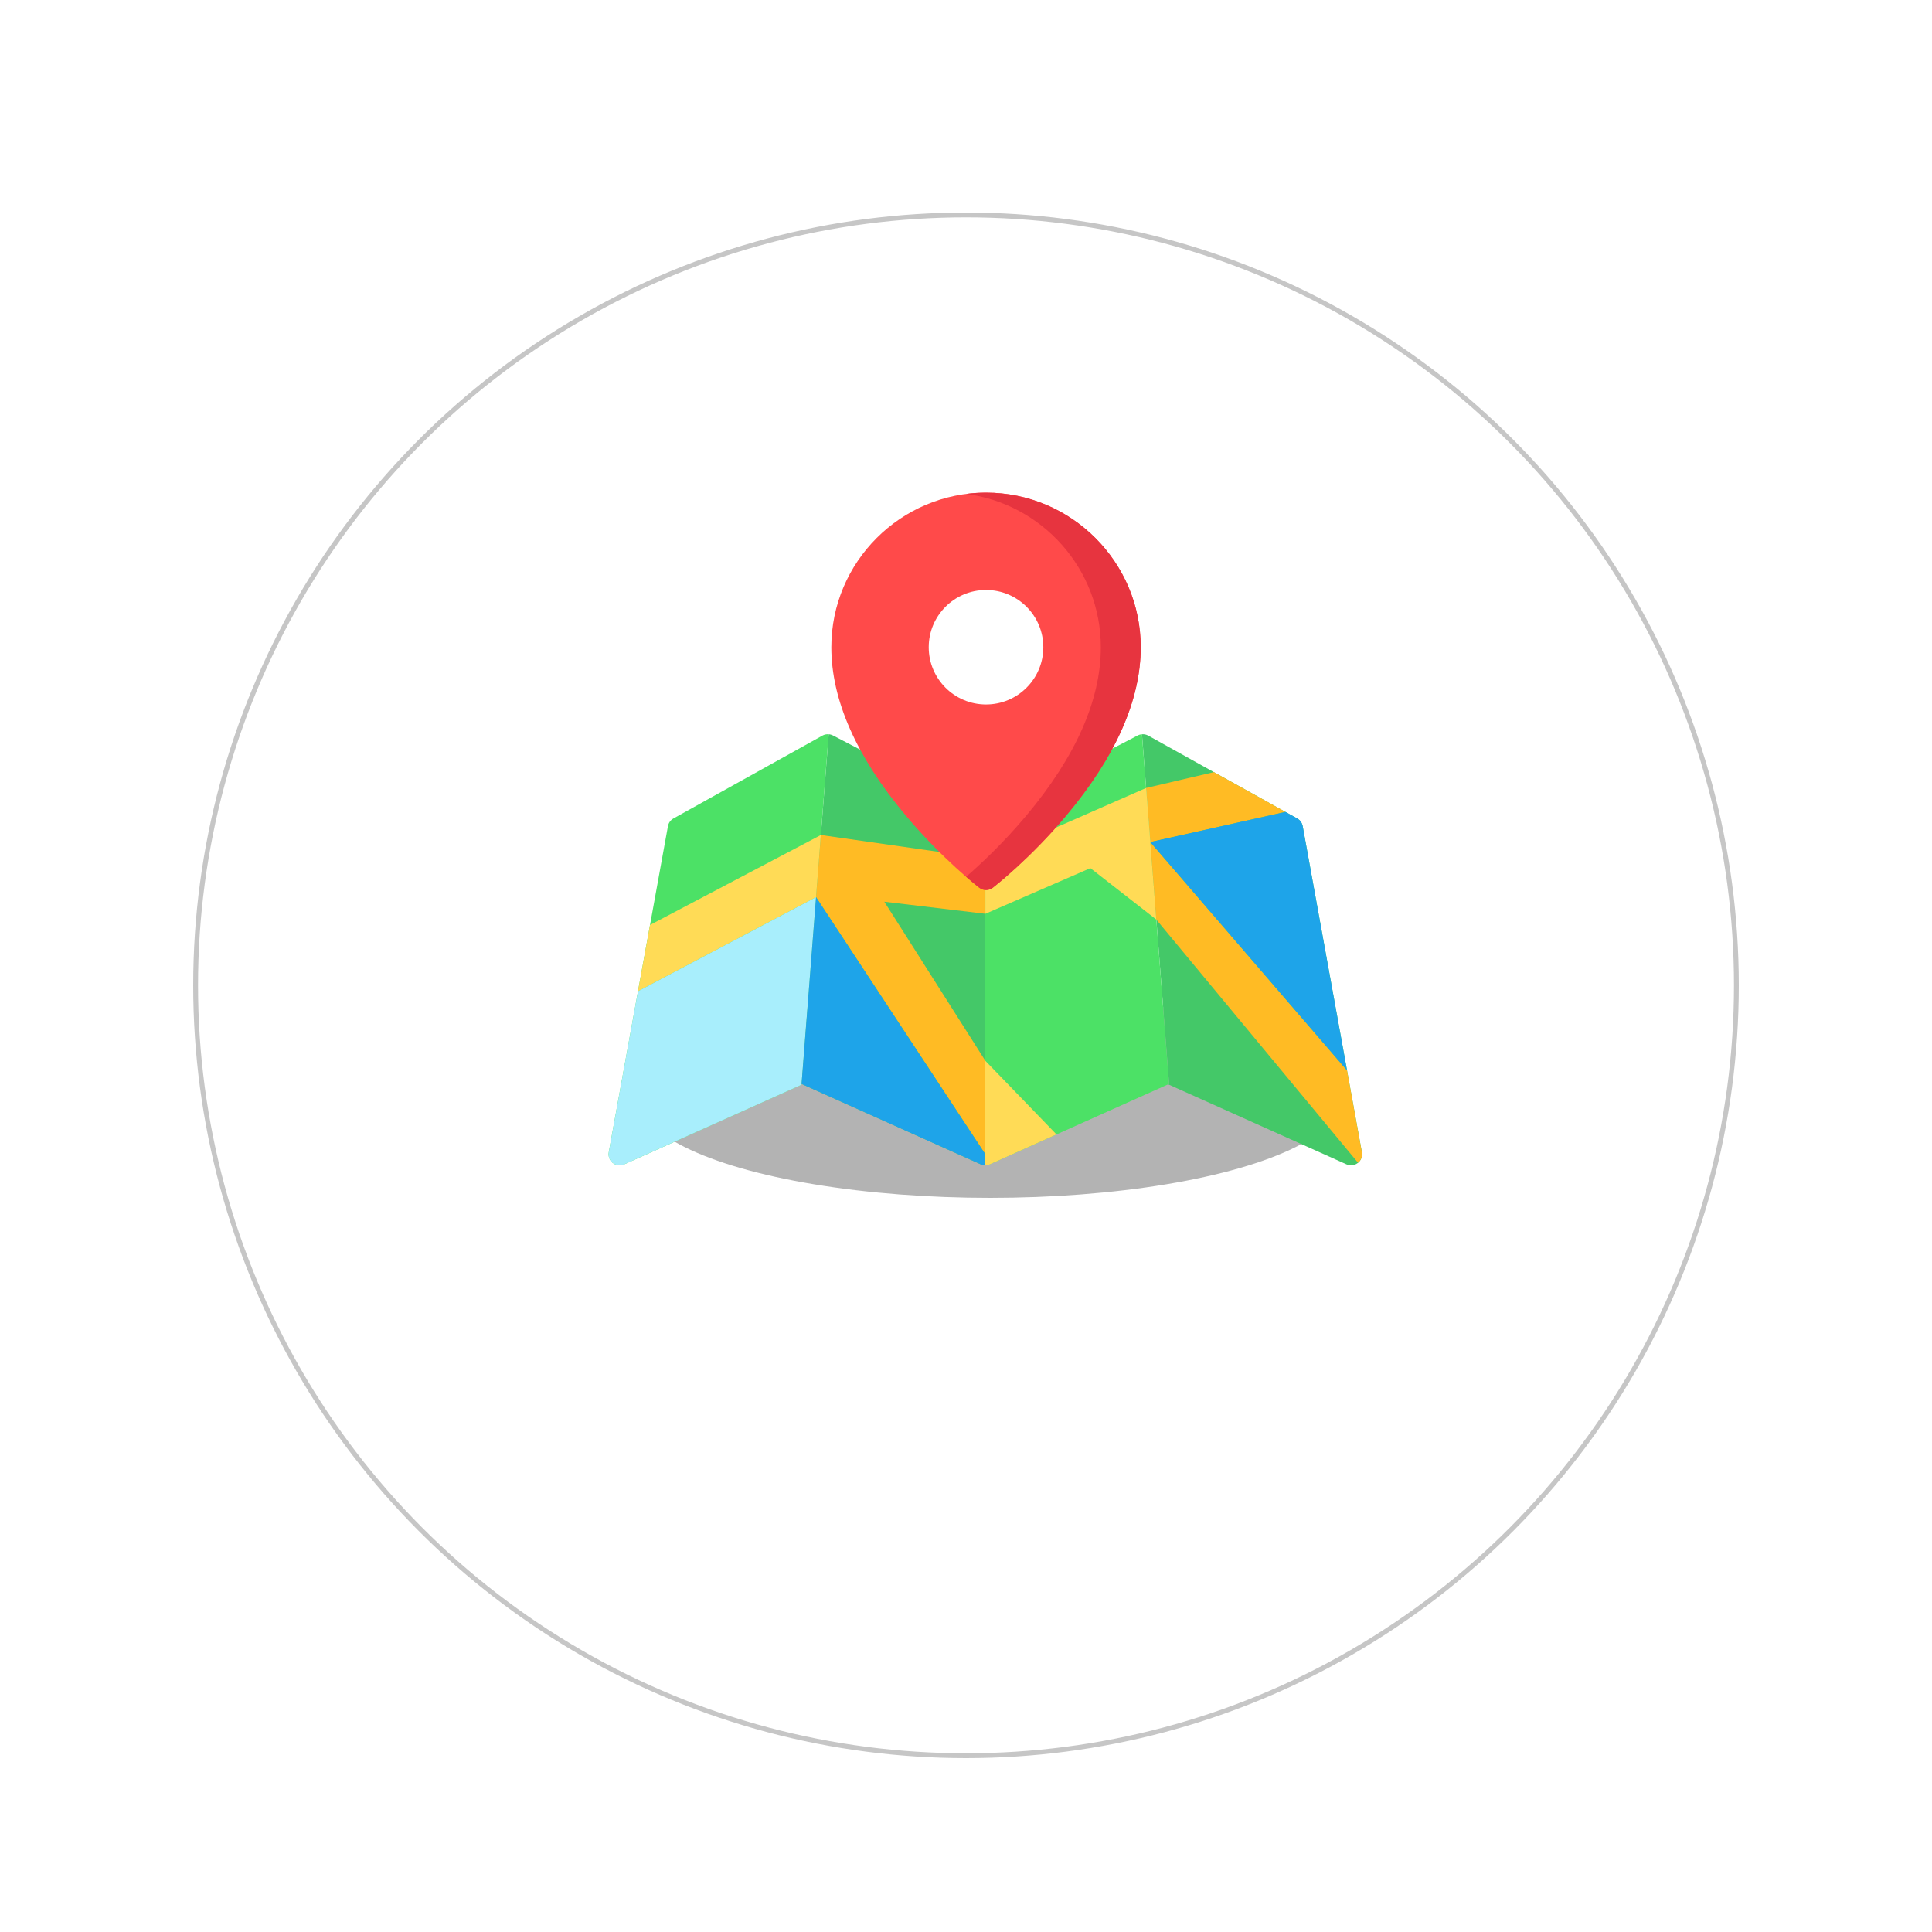 <svg width="200" height="200" viewBox="0 0 200 200" fill="none" xmlns="http://www.w3.org/2000/svg">
<g filter="url(#filter0_ddd)">
<circle cx="100" cy="90" r="80" fill="white"/>
<circle cx="100" cy="90" r="79.75" stroke="#C6C6C6" stroke-width="0.5"/>
</g>
<g filter="url(#filter1_f)">
<ellipse cx="102.5" cy="113.5" rx="36.5" ry="10.5" fill="black" fill-opacity="0.3"/>
</g>
<path d="M140.983 119.284L134.855 85.523C134.794 85.186 134.585 84.894 134.285 84.727L118.862 76.149C118.662 76.037 118.437 75.993 118.217 76.01L121.023 112.208L120.929 112.25L139.387 120.531C139.538 120.598 139.697 120.631 139.856 120.631C140.108 120.631 140.357 120.549 140.562 120.388C140.897 120.127 141.059 119.702 140.983 119.284Z" fill="#44C868"/>
<path d="M102.001 84.35L86.226 76.134C86.037 76.035 85.828 75.995 85.621 76.009C85.676 76.005 85.731 76.006 85.785 76.01L82.98 112.208L101.532 120.531C101.682 120.598 101.842 120.632 102.001 120.632V84.35Z" fill="#44C868"/>
<path d="M85.785 76.01C85.564 75.993 85.34 76.037 85.139 76.149L69.716 84.727C69.416 84.894 69.207 85.185 69.146 85.522L63.018 119.284C62.943 119.701 63.105 120.127 63.439 120.388C63.645 120.549 63.894 120.632 64.145 120.632C64.304 120.632 64.464 120.599 64.614 120.531L82.972 112.295L85.785 76.01Z" fill="#4CE166"/>
<path d="M118.215 76.009C118.064 76.021 117.914 76.061 117.774 76.134L102 84.35V120.632C102 120.632 102 120.632 102 120.632C102.159 120.632 102.319 120.599 102.469 120.531L121.022 112.208L118.215 76.009Z" fill="#4CE166"/>
<path d="M67.289 95.754L66.044 102.612L84.477 92.876L84.905 87.356L84.976 86.44L67.289 95.754Z" fill="#FFDB56"/>
<path d="M84.643 90.736L84.477 92.876L66.044 102.612L63.018 119.284C62.943 119.701 63.105 120.127 63.439 120.388C63.645 120.549 63.894 120.632 64.145 120.632C64.304 120.632 64.464 120.598 64.614 120.531L82.972 112.295L84.643 90.736Z" fill="#A8EEFC"/>
<path d="M102.005 88.875L84.977 86.44L84.478 92.876L102.001 119.488V109.811L91.544 93.346L102.005 94.597V88.875Z" fill="#FFBB24"/>
<path d="M133.071 84.052L125.662 79.931L118.647 81.57L118.735 82.703L119.082 87.171L133.071 84.052Z" fill="#FFBB24"/>
<path d="M119.703 95.197L119.039 86.627L118.647 81.57L102.005 88.875V94.597L112.876 89.87L119.703 95.197Z" fill="#FFDB56"/>
<path d="M140.981 119.284L139.442 110.803L119.08 87.171L119.702 95.197L140.584 120.367C140.902 120.104 141.055 119.691 140.981 119.284Z" fill="#FFBB24"/>
<path d="M102.073 51C93.243 51 86.059 58.178 86.059 67.001C86.059 72.459 88.65 78.319 93.76 84.418C97.514 88.897 101.217 91.778 101.373 91.898C101.579 92.058 101.826 92.138 102.073 92.138C102.32 92.138 102.568 92.058 102.774 91.898C102.929 91.778 106.632 88.897 110.386 84.418C115.496 78.319 118.088 72.459 118.088 67.001C118.087 58.178 110.903 51 102.073 51ZM108.004 67.001C108.004 70.274 105.348 72.927 102.073 72.927C98.798 72.927 96.142 70.274 96.142 67.001C96.142 63.728 98.798 61.075 102.073 61.075C105.348 61.075 108.004 63.728 108.004 67.001Z" fill="#FF4A4A"/>
<path d="M102.073 51C101.374 51 100.684 51.045 100.008 51.133C107.866 52.148 113.957 58.877 113.957 67.001C113.957 72.459 111.366 78.319 106.255 84.418C103.841 87.298 101.45 89.516 100.008 90.766C100.808 91.459 101.318 91.856 101.373 91.898C101.579 92.058 101.826 92.138 102.074 92.138C102.321 92.138 102.568 92.058 102.774 91.898C102.93 91.778 106.633 88.897 110.386 84.418C115.497 78.319 118.088 72.459 118.088 67.001C118.088 58.178 110.904 51 102.073 51Z" fill="#E7343F"/>
<path d="M102.469 120.531L109.368 117.436L102 109.811V120.632C102 120.632 102 120.632 102 120.632C102.159 120.632 102.319 120.599 102.469 120.531Z" fill="#FFDB56"/>
<path d="M134.854 85.522C134.793 85.186 134.584 84.894 134.285 84.727L133.07 84.052L119.081 87.171L139.443 110.803L134.854 85.522Z" fill="#1EA4E9"/>
<path d="M102 120.632C102 120.632 102 120.632 102 120.632V119.488L84.477 92.876L82.978 112.208L101.531 120.531C101.681 120.599 101.841 120.632 102 120.632Z" fill="#1EA4E9"/>
<defs>
<filter id="filter0_ddd" x="0" y="0" width="200" height="200" filterUnits="userSpaceOnUse" color-interpolation-filters="sRGB">
<feFlood flood-opacity="0" result="BackgroundImageFix"/>
<feColorMatrix in="SourceAlpha" type="matrix" values="0 0 0 0 0 0 0 0 0 0 0 0 0 0 0 0 0 0 127 0"/>
<feOffset/>
<feGaussianBlur stdDeviation="0.5"/>
<feColorMatrix type="matrix" values="0 0 0 0 0 0 0 0 0 0 0 0 0 0 0 0 0 0 0.04 0"/>
<feBlend mode="normal" in2="BackgroundImageFix" result="effect1_dropShadow"/>
<feColorMatrix in="SourceAlpha" type="matrix" values="0 0 0 0 0 0 0 0 0 0 0 0 0 0 0 0 0 0 127 0"/>
<feOffset dy="2"/>
<feGaussianBlur stdDeviation="3"/>
<feColorMatrix type="matrix" values="0 0 0 0 0 0 0 0 0 0 0 0 0 0 0 0 0 0 0.04 0"/>
<feBlend mode="normal" in2="effect1_dropShadow" result="effect2_dropShadow"/>
<feColorMatrix in="SourceAlpha" type="matrix" values="0 0 0 0 0 0 0 0 0 0 0 0 0 0 0 0 0 0 127 0"/>
<feOffset dy="10"/>
<feGaussianBlur stdDeviation="10"/>
<feColorMatrix type="matrix" values="0 0 0 0 0 0 0 0 0 0 0 0 0 0 0 0 0 0 0.04 0"/>
<feBlend mode="normal" in2="effect2_dropShadow" result="effect3_dropShadow"/>
<feBlend mode="normal" in="SourceGraphic" in2="effect3_dropShadow" result="shape"/>
</filter>
<filter id="filter1_f" x="26" y="63" width="153" height="101" filterUnits="userSpaceOnUse" color-interpolation-filters="sRGB">
<feFlood flood-opacity="0" result="BackgroundImageFix"/>
<feBlend mode="normal" in="SourceGraphic" in2="BackgroundImageFix" result="shape"/>
<feGaussianBlur stdDeviation="20" result="effect1_foregroundBlur"/>
</filter>
</defs>
</svg>
